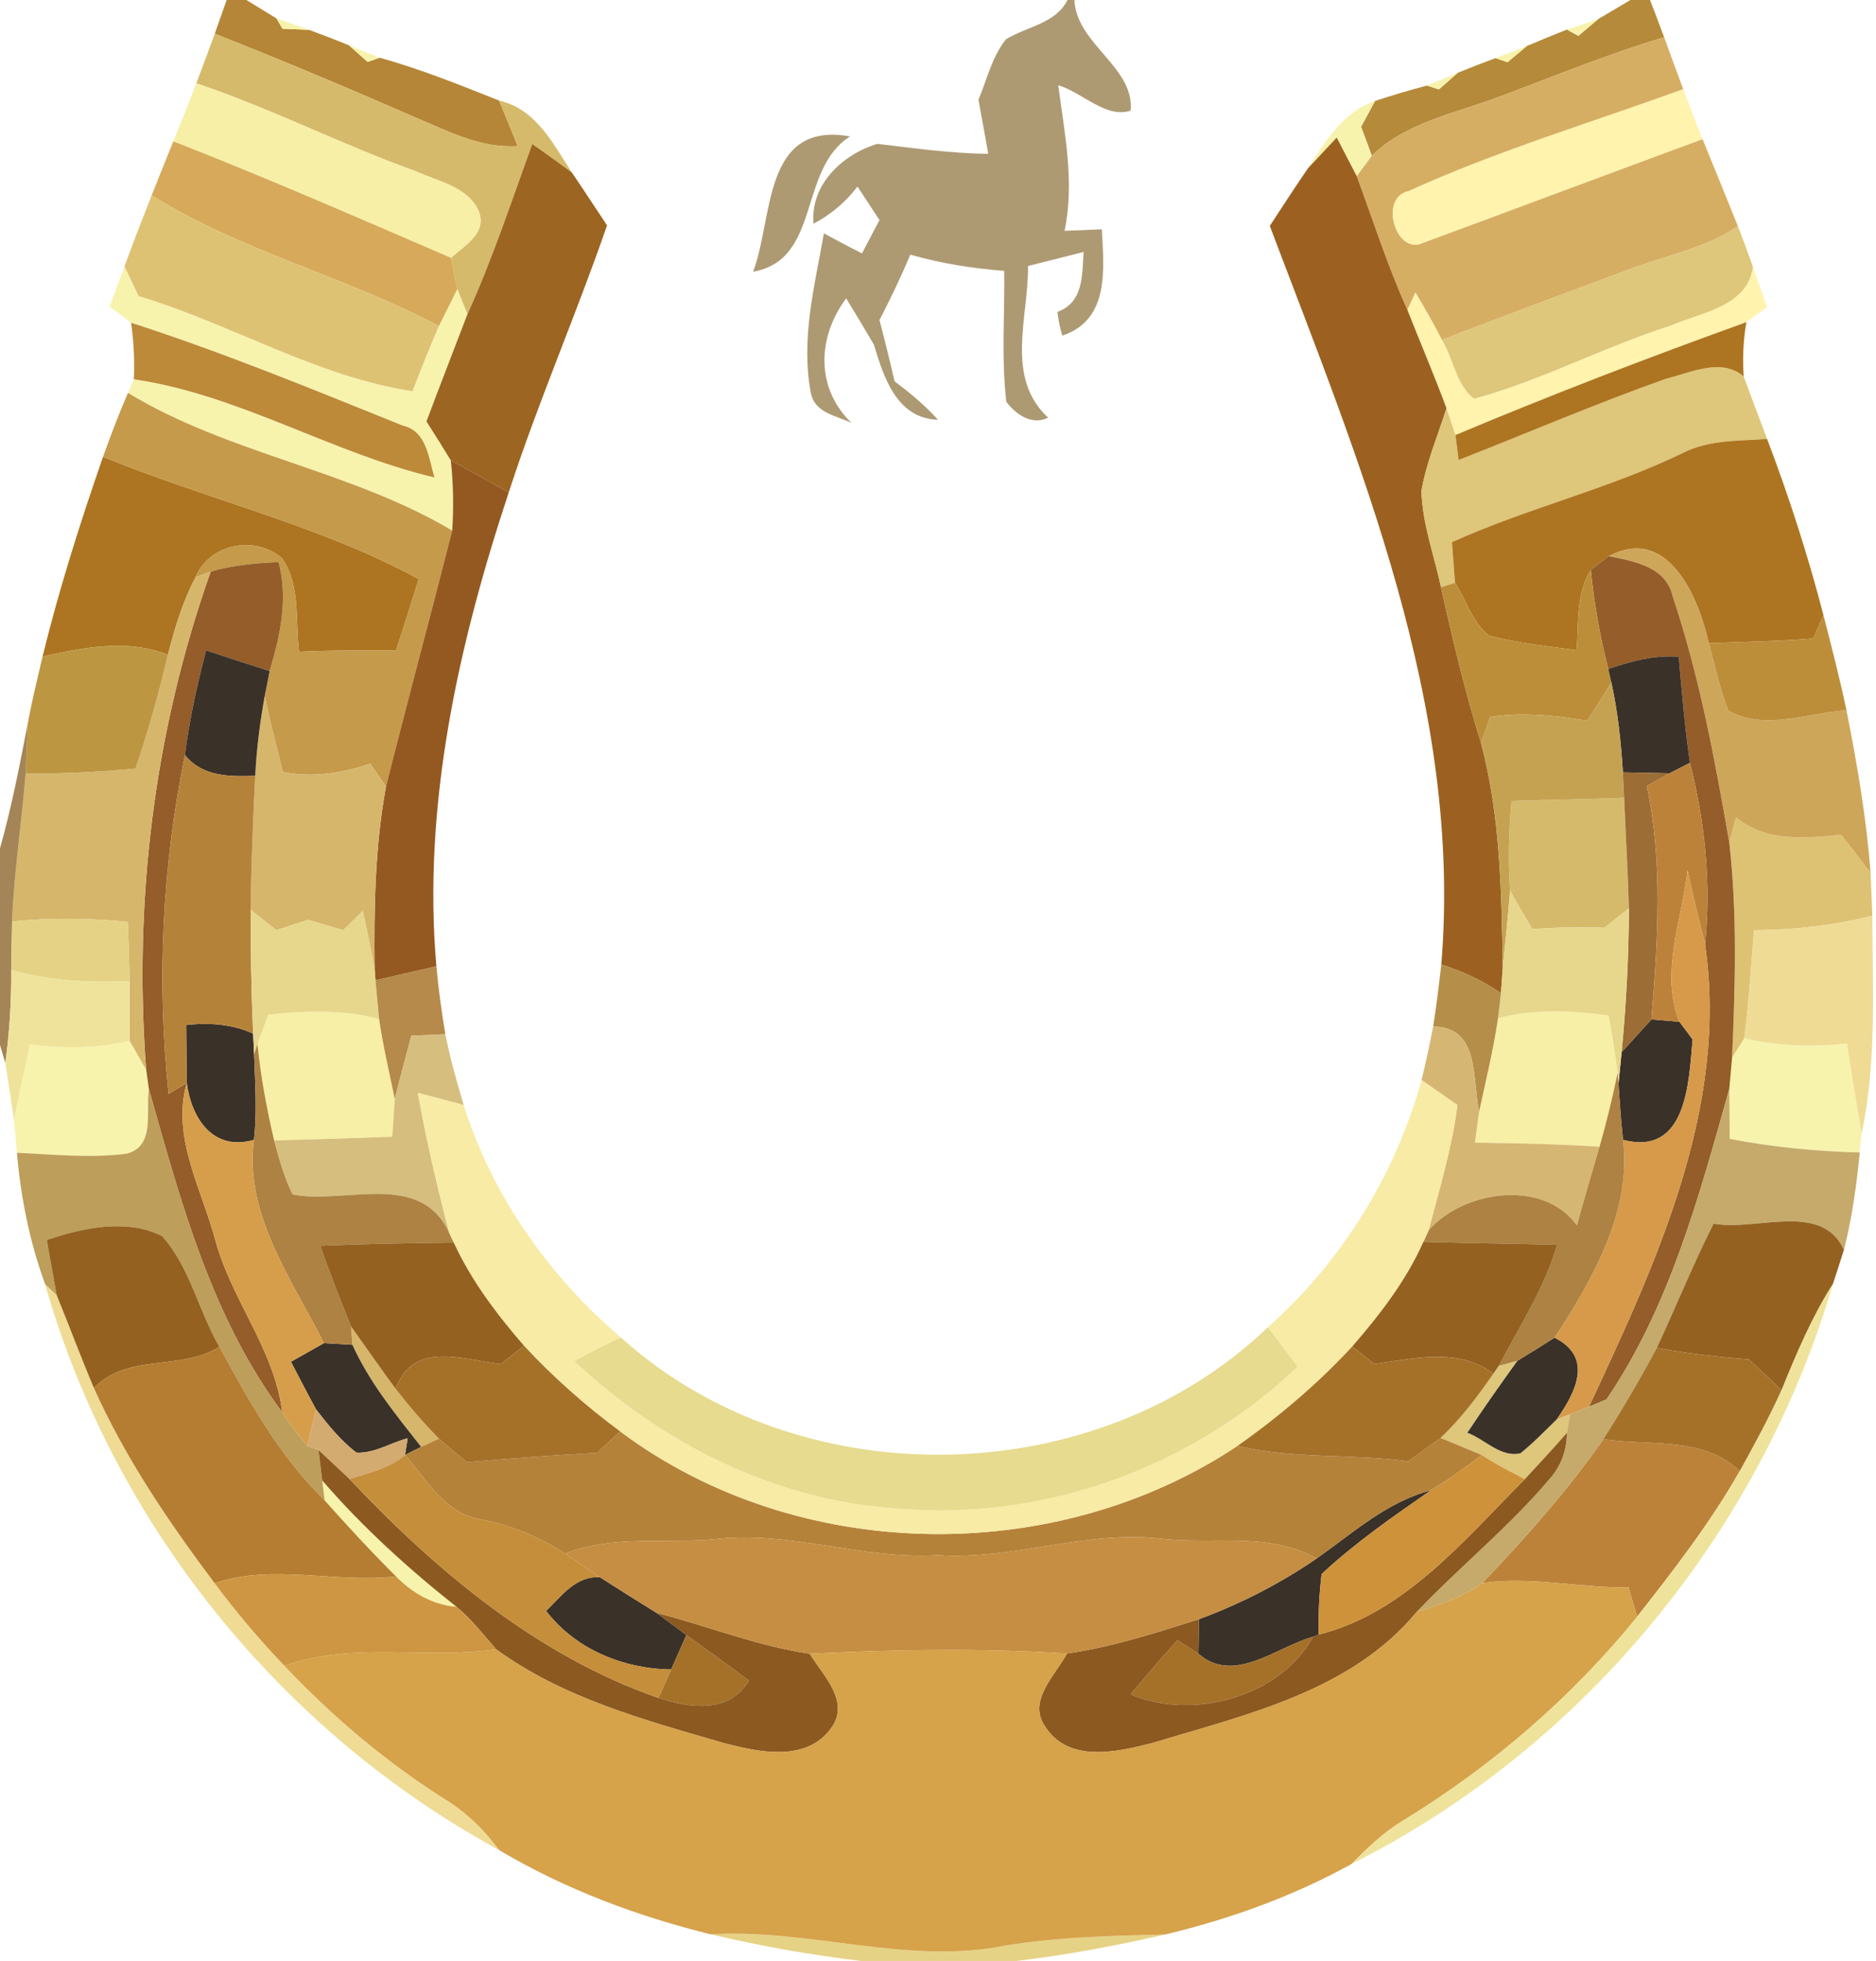 <?xml version="1.0" encoding="UTF-8" ?>
<!DOCTYPE svg PUBLIC "-//W3C//DTD SVG 1.1//EN" "http://www.w3.org/Graphics/SVG/1.1/DTD/svg11.dtd">
<svg width="134pt" height="140pt" viewBox="0 0 134 140" version="1.1" xmlns="http://www.w3.org/2000/svg">
<g id="#b58637ff">
<path fill="#b58637" opacity="1.00" d=" M 16.19 0.00 L 17.60 0.00 C 18.14 0.33 19.21 0.98 19.74 1.31 L 20.18 2.05 C 20.65 2.07 21.60 2.11 22.07 2.13 C 23.03 2.48 23.98 2.85 24.92 3.23 C 25.26 3.53 25.93 4.13 26.26 4.42 L 27.12 4.12 C 30.03 4.93 32.84 6.06 35.65 7.18 C 36.10 8.26 36.54 9.35 36.98 10.43 C 34.35 10.62 31.98 9.35 29.63 8.37 C 24.90 6.30 20.14 4.30 15.34 2.41 C 15.55 1.81 15.98 0.60 16.19 0.00 Z" />
</g>
<g id="#ad9a73ff">
<path fill="#ad9a73" opacity="1.00" d=" M 76.25 0.00 L 76.74 0.00 C 76.89 3.17 81.05 4.78 80.76 7.90 C 78.97 8.48 77.28 6.57 75.59 6.09 C 76.04 9.53 76.77 13.02 76.04 16.48 C 76.70 16.45 78.04 16.40 78.70 16.37 C 78.86 19.26 79.25 22.84 75.88 23.96 C 75.71 23.40 75.60 22.84 75.53 22.27 C 77.40 21.58 77.29 19.66 77.40 17.99 C 76.07 18.33 74.75 18.66 73.43 18.99 C 73.47 22.67 71.76 26.94 74.87 29.82 C 73.70 30.39 72.58 29.60 71.88 28.69 C 71.52 25.58 71.77 22.45 71.73 19.34 C 69.46 19.16 67.21 18.81 65.02 18.18 C 64.36 19.77 63.61 21.32 62.82 22.85 C 63.20 24.30 63.56 25.76 63.90 27.23 C 65.01 28.05 66.07 28.94 67.00 29.97 C 64.06 29.88 63.12 26.94 62.42 24.60 C 61.77 23.49 61.11 22.39 60.44 21.30 C 58.37 24.09 58.25 27.71 60.82 30.19 C 59.76 29.69 58.22 29.48 57.93 28.11 C 57.17 24.26 58.19 20.43 58.85 16.66 C 59.75 17.15 60.65 17.63 61.57 18.09 C 61.88 17.49 62.51 16.30 62.82 15.71 C 62.30 14.91 61.77 14.12 61.25 13.32 C 60.39 14.44 59.35 15.32 58.11 15.97 C 57.86 13.16 60.22 11.00 62.67 10.27 C 65.31 10.58 67.94 10.96 70.59 10.98 C 70.36 9.70 70.13 8.41 69.89 7.12 C 70.50 5.68 70.85 4.06 71.85 2.81 C 73.33 1.89 75.40 1.70 76.25 0.00 Z" />
<path fill="#ad9a73" opacity="1.00" d=" M 53.79 19.40 C 55.26 15.59 54.44 8.62 60.72 9.74 C 56.98 12.10 58.67 18.54 53.79 19.40 Z" />
</g>
<g id="#b58a3aff">
<path fill="#b58a3a" opacity="1.00" d=" M 116.46 0.00 L 117.86 0.00 C 118.20 0.89 118.54 1.77 118.87 2.66 C 114.87 3.85 111.02 5.44 107.11 6.90 C 103.99 8.09 100.47 8.70 97.99 11.12 C 97.80 10.60 97.41 9.56 97.22 9.05 C 97.47 8.59 97.97 7.67 98.22 7.21 C 99.44 6.80 100.67 6.44 101.92 6.11 L 102.78 6.38 C 103.12 6.08 103.80 5.49 104.14 5.19 C 105.03 4.83 105.92 4.48 106.82 4.15 L 107.68 4.44 C 108.03 4.15 108.73 3.57 109.07 3.28 C 110.02 2.88 110.97 2.49 111.92 2.11 L 112.74 2.56 C 113.10 2.26 113.81 1.66 114.16 1.36 C 114.74 1.02 115.88 0.34 116.46 0.00 Z" />
</g>
<g id="#f7f3adff">
<path fill="#f7f3ad" opacity="1.00" d=" M 19.74 1.31 C 20.33 1.51 21.49 1.92 22.07 2.13 C 21.60 2.11 20.65 2.07 20.18 2.05 L 19.74 1.31 Z" />
<path fill="#f7f3ad" opacity="1.00" d=" M 111.92 2.11 C 112.48 1.92 113.60 1.55 114.16 1.36 C 113.81 1.66 113.10 2.26 112.74 2.56 L 111.92 2.11 Z" />
<path fill="#f7f3ad" opacity="1.00" d=" M 24.92 3.23 C 25.47 3.45 26.57 3.90 27.12 4.12 L 26.26 4.42 C 25.93 4.13 25.26 3.53 24.92 3.23 Z" />
<path fill="#f7f3ad" opacity="1.00" d=" M 106.82 4.15 C 107.38 3.93 108.51 3.50 109.07 3.28 C 108.73 3.57 108.03 4.15 107.68 4.44 L 106.82 4.15 Z" />
<path fill="#f7f3ad" opacity="1.00" d=" M 101.92 6.11 C 102.47 5.88 103.58 5.42 104.14 5.19 C 103.80 5.49 103.12 6.08 102.78 6.38 L 101.92 6.11 Z" />
<path fill="#f7f3ad" opacity="1.00" d=" M 93.43 12.01 C 94.67 10.09 95.92 7.99 98.22 7.21 C 97.97 7.67 97.47 8.59 97.22 9.05 C 97.41 9.56 97.80 10.60 97.99 11.12 C 97.72 11.48 97.18 12.21 96.91 12.58 C 96.55 11.89 95.84 10.51 95.48 9.82 C 94.97 10.36 93.94 11.46 93.43 12.01 Z" />
<path fill="#f7f3ad" opacity="1.00" d=" M 7.83 21.90 C 8.18 20.94 8.54 19.98 8.89 19.02 C 9.14 19.55 9.65 20.61 9.90 21.14 C 16.52 23.12 22.59 26.89 29.46 27.93 C 30.07 26.37 30.68 24.81 31.35 23.28 C 31.68 22.62 32.34 21.29 32.67 20.63 C 32.85 21.08 33.21 21.98 33.39 22.43 C 32.41 24.98 31.42 27.53 30.46 30.09 C 31.05 31.01 31.63 31.93 32.20 32.87 C 32.38 34.53 32.41 36.21 32.30 37.88 C 25.04 33.56 16.36 32.43 9.14 28.05 L 9.56 27.08 C 17.07 28.17 23.68 32.35 31.04 34.09 C 30.59 32.66 30.50 30.77 28.73 30.37 C 22.33 27.79 15.93 25.16 9.36 23.04 C 8.98 22.75 8.22 22.18 7.83 21.90 Z" />
<path fill="#f7f3ad" opacity="1.00" d=" M 2.15 74.57 C 4.52 74.89 6.93 74.86 9.26 74.31 C 9.55 74.82 10.14 75.85 10.44 76.37 C 10.49 76.72 10.59 77.42 10.64 77.77 C 10.38 79.33 11.14 81.84 9.03 82.37 C 6.44 82.70 3.81 82.42 1.21 82.30 C 1.16 81.71 1.05 80.55 0.99 79.97 C 1.36 78.16 1.76 76.37 2.15 74.57 Z" />
<path fill="#f7f3ad" opacity="1.00" d=" M 124.59 74.12 C 126.99 74.70 129.47 74.75 131.93 74.51 C 132.25 76.66 132.61 78.80 132.97 80.94 C 132.93 81.28 132.87 81.95 132.84 82.28 C 129.72 82.20 126.61 81.90 123.55 81.31 C 123.55 80.42 123.53 78.64 123.52 77.75 C 123.57 77.19 123.67 76.07 123.72 75.51 C 123.94 75.16 124.37 74.46 124.59 74.12 Z" />
<path fill="#f7f3ad" opacity="1.00" d=" M 23.02 105.70 C 25.90 109.03 29.16 111.99 32.61 114.72 C 30.92 114.58 29.46 113.74 28.29 112.55 C 26.53 110.80 24.84 108.97 23.19 107.12 L 23.02 105.70 Z" />
</g>
<g id="#d6ba6bff">
<path fill="#d6ba6b" opacity="1.00" d=" M 14.02 5.95 C 14.46 4.78 14.91 3.60 15.34 2.41 C 20.14 4.30 24.90 6.30 29.63 8.37 C 31.98 9.35 34.35 10.62 36.98 10.43 C 36.54 9.35 36.10 8.26 35.65 7.18 C 38.29 7.78 39.50 10.25 40.85 12.32 C 39.92 11.63 38.97 10.95 38.02 10.28 C 36.54 14.36 35.18 18.48 33.39 22.43 C 33.21 21.98 32.85 21.08 32.67 20.63 C 32.49 19.89 32.35 19.15 32.22 18.41 C 33.17 17.52 34.84 16.64 34.18 15.04 C 33.36 13.29 31.27 12.96 29.68 12.22 C 24.38 10.32 19.36 7.74 14.02 5.95 Z" />
<path fill="#d6ba6b" opacity="1.00" d=" M 107.96 57.19 C 110.64 57.10 113.33 57.06 116.01 56.96 C 116.12 59.59 116.28 62.22 116.35 64.85 C 115.91 65.19 115.04 65.89 114.60 66.24 C 112.88 66.18 111.17 66.21 109.45 66.33 C 108.91 65.42 108.38 64.51 107.86 63.59 C 107.71 61.46 107.77 59.32 107.96 57.19 Z" />
</g>
<g id="#d6ae63ff">
<path fill="#d6ae63" opacity="1.00" d=" M 107.11 6.90 C 111.02 5.44 114.87 3.85 118.87 2.66 C 119.32 3.90 119.77 5.14 120.23 6.37 C 113.68 8.76 106.96 10.76 100.61 13.65 C 98.46 14.11 99.72 18.28 101.65 17.33 C 108.30 14.88 114.95 12.38 121.61 9.93 C 122.45 12.00 123.31 14.08 124.14 16.16 C 121.77 17.74 118.94 18.26 116.32 19.25 C 111.87 20.90 107.42 22.57 102.99 24.26 C 102.40 23.11 101.76 22.00 101.10 20.89 L 100.53 22.13 C 99.12 19.02 98.09 15.77 96.91 12.58 C 97.18 12.21 97.72 11.48 97.99 11.12 C 100.47 8.70 103.99 8.09 107.11 6.90 Z" />
</g>
<g id="#f7efa5ff">
<path fill="#f7efa5" opacity="1.00" d=" M 14.02 5.95 C 19.36 7.74 24.38 10.32 29.68 12.22 C 31.27 12.96 33.36 13.29 34.18 15.04 C 34.84 16.64 33.17 17.52 32.22 18.41 C 25.63 15.57 19.06 12.70 12.38 10.09 C 12.94 8.72 13.49 7.34 14.02 5.95 Z" />
<path fill="#f7efa5" opacity="1.00" d=" M 19.17 72.44 C 21.81 72.16 24.49 72.05 27.08 72.76 C 27.36 74.68 27.81 76.57 28.20 78.47 C 28.16 79.14 28.07 80.48 28.02 81.15 C 25.21 81.27 22.39 81.34 19.58 81.42 C 19.05 79.15 18.62 76.86 18.39 74.54 C 18.58 74.01 18.97 72.96 19.17 72.44 Z" />
<path fill="#f7efa5" opacity="1.00" d=" M 107.00 72.70 C 109.59 72.00 112.28 72.15 114.91 72.50 C 115.14 73.87 115.39 75.23 115.54 76.61 C 115.18 78.38 114.75 80.13 114.25 81.87 C 111.29 81.68 108.32 81.61 105.35 81.58 C 105.45 80.84 105.55 80.10 105.65 79.37 C 106.13 77.15 106.67 74.95 107.00 72.70 Z" />
</g>
<g id="#fff3adff">
<path fill="#fff3ad" opacity="1.00" d=" M 100.61 13.65 C 106.96 10.76 113.68 8.76 120.23 6.37 C 120.67 7.56 121.13 8.75 121.61 9.93 C 114.95 12.38 108.30 14.88 101.65 17.33 C 99.72 18.28 98.46 14.11 100.61 13.65 Z" />
<path fill="#fff3ad" opacity="1.00" d=" M 125.21 19.06 C 125.54 20.01 125.88 20.97 126.22 21.92 C 125.85 22.19 125.11 22.73 124.74 23.00 C 117.75 25.52 110.81 28.18 103.96 31.06 C 103.80 30.59 103.48 29.63 103.32 29.15 C 102.45 26.79 101.45 24.47 100.53 22.13 L 101.10 20.89 C 101.76 22.00 102.40 23.11 102.99 24.26 C 103.81 25.59 104.03 27.52 105.29 28.47 C 110.12 27.16 114.58 24.75 119.36 23.24 C 121.54 22.27 124.78 21.93 125.21 19.06 Z" />
</g>
<g id="#d6aa5aff">
<path fill="#d6aa5a" opacity="1.00" d=" M 12.38 10.09 C 19.06 12.70 25.63 15.57 32.22 18.41 C 32.35 19.15 32.49 19.89 32.67 20.63 C 32.34 21.29 31.68 22.62 31.35 23.28 C 24.70 19.75 17.23 17.94 10.83 13.95 C 11.34 12.66 11.86 11.38 12.38 10.09 Z" />
</g>
<g id="#9c6521ff">
<path fill="#9c6521" opacity="1.00" d=" M 38.02 10.28 C 38.97 10.95 39.92 11.63 40.85 12.32 C 41.70 13.57 42.52 14.83 43.36 16.09 C 41.15 22.49 38.43 28.71 36.34 35.15 C 34.96 34.39 33.58 33.62 32.20 32.87 C 31.63 31.93 31.05 31.01 30.46 30.09 C 31.42 27.53 32.41 24.98 33.39 22.43 C 35.18 18.48 36.54 14.36 38.02 10.28 Z" />
</g>
<g id="#9c6121ff">
<path fill="#9c6121" opacity="1.00" d=" M 93.43 12.01 C 93.94 11.46 94.97 10.36 95.48 9.82 C 95.84 10.51 96.55 11.89 96.91 12.58 C 98.09 15.77 99.12 19.02 100.53 22.13 C 101.45 24.47 102.45 26.79 103.32 29.15 C 102.70 31.11 101.88 33.02 101.53 35.06 C 101.60 37.40 102.44 39.64 102.93 41.92 C 103.76 45.66 104.65 49.39 105.79 53.06 C 107.18 58.29 107.25 63.74 107.34 69.12 C 107.31 69.57 107.24 70.46 107.21 70.91 C 105.90 70.00 104.46 69.34 102.95 68.86 C 104.48 50.42 97.08 32.99 90.70 16.13 C 91.60 14.75 92.50 13.37 93.43 12.01 Z" />
</g>
<g id="#dec273ff">
<path fill="#dec273" opacity="1.00" d=" M 8.89 19.02 C 9.51 17.33 10.16 15.64 10.83 13.95 C 17.23 17.94 24.70 19.75 31.35 23.28 C 30.68 24.81 30.07 26.37 29.46 27.93 C 22.59 26.89 16.52 23.12 9.90 21.14 C 9.65 20.61 9.14 19.55 8.89 19.02 Z" />
<path fill="#dec273" opacity="1.00" d=" M 124.00 58.35 C 126.14 60.14 128.92 59.84 131.52 59.60 C 132.21 60.50 132.91 61.40 133.61 62.31 C 133.64 63.08 133.71 64.61 133.74 65.38 C 130.98 66.08 128.14 66.39 125.29 66.41 C 125.07 68.98 124.93 71.56 124.59 74.12 C 124.37 74.46 123.94 75.16 123.72 75.51 C 123.94 70.39 124.10 65.26 123.52 60.16 C 123.64 59.70 123.88 58.80 124.00 58.35 Z" />
</g>
<g id="#dec67bff">
<path fill="#dec67b" opacity="1.00" d=" M 116.32 19.25 C 118.94 18.26 121.77 17.74 124.14 16.16 C 124.51 17.12 124.87 18.09 125.21 19.06 C 124.78 21.93 121.54 22.27 119.36 23.24 C 114.58 24.75 110.12 27.16 105.29 28.47 C 104.03 27.52 103.81 25.59 102.99 24.26 C 107.42 22.57 111.87 20.90 116.32 19.25 Z" />
<path fill="#dec67b" opacity="1.00" d=" M 119.03 27.03 C 120.76 26.61 122.97 25.51 124.55 26.88 C 125.10 28.37 125.66 29.86 126.22 31.34 C 124.18 31.49 122.03 31.39 120.16 32.36 C 114.85 34.93 109.07 36.28 103.71 38.71 C 103.76 39.44 103.88 40.88 103.93 41.61 L 102.93 41.92 C 102.44 39.64 101.60 37.40 101.53 35.06 C 101.88 33.02 102.70 31.11 103.32 29.15 C 103.48 29.63 103.80 30.59 103.96 31.06 C 104.02 31.51 104.13 32.39 104.19 32.84 C 109.14 30.90 114.03 28.80 119.03 27.03 Z" />
<path fill="#dec67b" opacity="1.00" d=" M 107.06 97.51 L 108.39 97.15 C 107.17 98.84 105.97 100.55 104.81 102.29 C 106.05 102.73 107.19 104.09 108.61 103.75 C 109.53 103.01 110.35 102.15 111.20 101.33 L 112.15 100.96 C 112.09 101.29 111.98 101.96 111.92 102.30 C 110.94 103.42 109.93 104.51 108.92 105.60 C 107.88 105.06 106.82 104.53 105.84 103.88 C 105.11 103.57 103.64 102.97 102.90 102.66 C 104.34 101.29 105.55 99.70 106.67 98.07 C 106.76 97.93 106.96 97.65 107.06 97.51 Z" />
</g>
<g id="#bd8a3aff">
<path fill="#bd8a3a" opacity="1.00" d=" M 9.36 23.04 C 15.93 25.16 22.33 27.79 28.73 30.37 C 30.50 30.77 30.59 32.66 31.04 34.09 C 23.68 32.35 17.07 28.17 9.56 27.08 C 9.62 25.72 9.56 24.38 9.36 23.04 Z" />
</g>
<g id="#ad7521ff">
<path fill="#ad7521" opacity="1.00" d=" M 103.96 31.06 C 110.81 28.18 117.75 25.52 124.74 23.00 C 124.52 24.28 124.46 25.58 124.55 26.88 C 122.97 25.51 120.76 26.61 119.03 27.03 C 114.03 28.80 109.14 30.90 104.19 32.84 C 104.13 32.39 104.02 31.51 103.96 31.06 Z" />
<path fill="#ad7521" opacity="1.00" d=" M 103.71 38.71 C 109.07 36.28 114.85 34.93 120.16 32.36 C 122.03 31.39 124.18 31.49 126.22 31.34 C 127.79 35.46 129.14 39.66 130.25 43.93 C 130.06 44.34 129.70 45.17 129.52 45.58 C 127.03 45.79 124.54 45.82 122.06 45.92 C 121.32 42.64 119.15 37.46 114.91 39.71 C 114.59 39.95 113.95 40.44 113.63 40.68 C 112.56 42.40 112.76 44.49 112.62 46.42 C 110.53 46.13 108.42 45.91 106.37 45.39 C 105.17 44.46 104.74 42.85 103.93 41.61 C 103.88 40.88 103.76 39.44 103.71 38.71 Z" />
<path fill="#ad7521" opacity="1.00" d=" M 3.04 46.87 C 4.22 42.05 5.73 37.31 7.36 32.61 C 14.82 35.67 22.81 37.49 29.91 41.34 C 29.38 43.04 28.84 44.74 28.29 46.44 C 25.98 46.43 23.67 46.42 21.36 46.53 C 21.08 44.32 21.48 41.82 20.17 39.89 C 18.31 38.19 14.95 38.78 13.97 41.21 C 13.05 42.95 12.48 44.85 11.99 46.75 C 9.08 45.59 5.99 46.23 3.04 46.87 Z" />
</g>
<g id="#c59a4aff">
<path fill="#c59a4a" opacity="1.00" d=" M 7.36 32.61 C 7.91 31.08 8.49 29.55 9.14 28.05 C 16.36 32.43 25.04 33.56 32.30 37.88 C 30.75 43.98 29.10 50.06 27.57 56.16 C 27.29 55.75 26.73 54.93 26.44 54.52 C 24.42 55.20 22.32 55.55 20.20 55.11 C 19.75 53.30 19.28 51.50 18.91 49.68 C 19.00 49.23 19.18 48.35 19.26 47.91 C 20.02 45.38 20.59 42.75 19.90 40.13 C 18.27 40.21 16.63 40.34 15.05 40.81 L 13.97 41.21 C 14.95 38.78 18.31 38.19 20.17 39.89 C 21.48 41.82 21.08 44.32 21.36 46.53 C 23.67 46.42 25.98 46.43 28.29 46.44 C 28.84 44.74 29.38 43.04 29.91 41.34 C 22.81 37.49 14.82 35.67 7.36 32.61 Z" />
</g>
<g id="#945921ff">
<path fill="#945921" opacity="1.00" d=" M 32.20 32.87 C 33.58 33.62 34.96 34.39 36.34 35.15 C 32.74 46.02 30.17 57.48 31.17 68.99 C 29.72 69.32 28.27 69.65 26.82 69.99 L 26.76 69.20 C 26.71 64.84 26.78 60.46 27.57 56.16 C 29.10 50.06 30.75 43.98 32.30 37.88 C 32.41 36.21 32.38 34.53 32.20 32.87 Z" />
</g>
<g id="#cea65aff">
<path fill="#cea65a" opacity="1.00" d=" M 114.91 39.71 C 119.15 37.46 121.32 42.64 122.06 45.92 C 122.49 47.53 122.85 49.17 123.45 50.73 C 126.00 52.20 129.15 50.89 131.89 50.71 C 132.65 54.54 133.32 58.41 133.61 62.31 C 132.91 61.40 132.21 60.50 131.52 59.60 C 128.92 59.84 126.14 60.14 124.00 58.35 C 123.88 58.80 123.64 59.70 123.52 60.16 C 122.49 54.24 121.39 48.29 119.48 42.59 C 119.01 40.45 116.71 40.07 114.91 39.71 Z" />
</g>
<g id="#945d29ff">
<path fill="#945d29" opacity="1.00" d=" M 15.05 40.81 C 16.63 40.34 18.27 40.21 19.90 40.13 C 20.59 42.75 20.02 45.38 19.26 47.91 C 17.74 47.43 16.23 46.94 14.72 46.43 C 14.09 48.89 13.52 51.38 13.21 53.91 C 11.58 61.86 11.19 70.02 12.04 78.10 L 13.34 77.32 C 12.23 81.20 14.43 84.93 15.40 88.61 C 16.57 92.86 19.62 96.38 20.16 100.83 C 15.11 94.05 12.90 85.77 10.64 77.77 C 10.59 77.42 10.49 76.72 10.44 76.37 C 9.53 64.33 11.01 52.20 15.05 40.81 Z" />
<path fill="#945d29" opacity="1.00" d=" M 114.91 39.71 C 116.71 40.07 119.01 40.45 119.48 42.59 C 121.39 48.29 122.49 54.24 123.52 60.16 C 124.10 65.26 123.94 70.39 123.72 75.51 C 123.67 76.07 123.57 77.19 123.52 77.75 C 121.37 85.39 119.27 93.27 114.75 99.91 L 113.50 100.43 C 118.30 90.15 123.49 79.08 121.79 67.41 C 122.24 63.06 121.78 58.70 120.71 54.46 C 120.34 51.95 120.14 49.42 119.91 46.89 C 118.17 46.75 116.50 47.21 114.88 47.76 C 114.28 45.44 113.86 43.07 113.63 40.68 C 113.95 40.44 114.59 39.95 114.91 39.71 Z" />
</g>
<g id="#d6b66bff">
<path fill="#d6b66b" opacity="1.00" d=" M 13.97 41.21 L 15.05 40.81 C 11.01 52.20 9.53 64.33 10.44 76.37 C 10.14 75.85 9.55 74.82 9.26 74.31 C 9.27 72.89 9.27 71.47 9.26 70.05 C 9.23 68.64 9.18 67.23 9.13 65.82 C 6.38 65.54 3.61 65.52 0.86 65.79 C 1.00 62.26 1.55 58.75 1.83 55.23 C 4.46 55.24 7.07 55.11 9.68 54.87 C 10.59 52.20 11.35 49.49 11.99 46.75 C 12.48 44.85 13.05 42.95 13.97 41.21 Z" />
<path fill="#d6b66b" opacity="1.00" d=" M 18.91 49.68 C 19.28 51.50 19.75 53.30 20.20 55.11 C 22.32 55.55 24.42 55.20 26.44 54.52 C 26.73 54.93 27.29 55.75 27.57 56.16 C 26.78 60.46 26.71 64.84 26.76 69.20 C 26.52 67.80 26.21 66.42 25.91 65.04 C 25.56 65.39 24.87 66.07 24.52 66.41 C 23.68 66.16 22.85 65.92 22.01 65.67 C 21.44 65.86 20.30 66.23 19.73 66.41 C 19.12 65.92 18.51 65.43 17.90 64.94 C 17.94 61.75 18.07 58.57 18.23 55.39 C 18.32 53.47 18.57 51.56 18.91 49.68 Z" />
<path fill="#d6b66b" opacity="1.00" d=" M 25.07 94.69 C 26.13 96.18 27.18 97.69 28.27 99.17 C 29.23 100.40 30.25 101.59 31.35 102.71 L 30.08 103.30 C 28.27 101.00 26.39 98.70 25.17 96.01 L 25.07 94.69 Z" />
</g>
<g id="#bd8e3aff">
<path fill="#bd8e3a" opacity="1.00" d=" M 112.62 46.42 C 112.76 44.49 112.56 42.40 113.63 40.68 C 113.86 43.07 114.28 45.44 114.88 47.76 L 115.10 48.74 C 114.53 49.65 113.96 50.55 113.37 51.46 C 111.08 51.08 108.75 50.82 106.44 51.19 C 106.28 51.66 105.95 52.59 105.79 53.06 C 104.65 49.39 103.76 45.66 102.93 41.92 L 103.93 41.61 C 104.74 42.85 105.17 44.46 106.37 45.39 C 108.42 45.91 110.53 46.13 112.62 46.42 Z" />
<path fill="#bd8e3a" opacity="1.00" d=" M 130.25 43.93 C 130.83 46.18 131.41 48.43 131.89 50.71 C 129.15 50.89 126.00 52.20 123.45 50.73 C 122.85 49.17 122.49 47.53 122.06 45.92 C 124.54 45.82 127.03 45.79 129.52 45.58 C 129.70 45.17 130.06 44.34 130.25 43.93 Z" />
</g>
<g id="#bd9642ff">
<path fill="#bd9642" opacity="1.00" d=" M 3.04 46.87 C 5.99 46.23 9.08 45.59 11.99 46.75 C 11.35 49.49 10.59 52.20 9.68 54.87 C 7.07 55.11 4.46 55.24 1.83 55.23 C 1.87 54.36 1.93 52.64 1.96 51.77 C 2.26 50.13 2.66 48.50 3.04 46.87 Z" />
</g>
<g id="#3a3129ff">
<path fill="#3a3129" opacity="1.00" d=" M 13.21 53.91 C 13.52 51.38 14.09 48.89 14.72 46.43 C 16.23 46.94 17.74 47.43 19.26 47.91 C 19.18 48.35 19.00 49.23 18.91 49.68 C 18.57 51.56 18.32 53.47 18.23 55.39 C 16.39 55.45 14.49 55.47 13.21 53.91 Z" />
<path fill="#3a3129" opacity="1.00" d=" M 114.88 47.76 C 116.50 47.21 118.17 46.75 119.91 46.89 C 120.14 49.42 120.34 51.95 120.71 54.46 L 119.25 55.21 C 118.42 55.19 116.75 55.16 115.92 55.14 C 115.79 52.99 115.56 50.84 115.10 48.74 L 114.88 47.76 Z" />
<path fill="#3a3129" opacity="1.00" d=" M 13.30 73.18 C 14.93 72.99 16.56 73.11 18.08 73.79 L 18.15 75.29 C 18.22 77.32 18.37 79.35 18.14 81.38 C 15.22 82.22 13.68 79.86 13.34 77.32 C 13.33 75.94 13.31 74.56 13.30 73.18 Z" />
<path fill="#3a3129" opacity="1.00" d=" M 115.83 75.12 C 116.54 74.34 117.25 73.56 117.96 72.78 C 118.46 72.82 119.46 72.90 119.96 72.95 C 120.19 73.26 120.67 73.89 120.90 74.21 C 120.63 77.29 120.48 82.56 115.93 81.38 C 115.79 80.04 115.69 78.70 115.61 77.36 C 115.67 76.80 115.78 75.68 115.83 75.12 Z" />
<path fill="#3a3129" opacity="1.00" d=" M 20.78 97.22 C 21.37 96.89 22.55 96.22 23.14 95.89 C 23.65 95.92 24.66 95.98 25.17 96.01 C 26.39 98.70 28.27 101.00 30.08 103.30 C 29.79 103.44 29.22 103.73 28.93 103.87 L 29.12 102.68 C 27.91 103.00 26.76 103.77 25.47 103.71 C 24.33 102.86 23.45 101.74 22.58 100.63 C 21.96 99.51 21.38 98.35 20.78 97.22 Z" />
<path fill="#3a3129" opacity="1.00" d=" M 108.39 97.15 C 109.28 96.61 110.17 96.06 111.04 95.50 C 113.84 96.91 112.55 99.39 111.20 101.33 C 110.35 102.15 109.53 103.01 108.61 103.75 C 107.19 104.09 106.05 102.73 104.81 102.29 C 105.97 100.55 107.17 98.84 108.39 97.15 Z" />
<path fill="#3a3129" opacity="1.00" d=" M 94.04 111.27 C 96.63 109.45 99.05 107.23 102.20 106.40 C 99.51 108.27 96.80 110.14 94.40 112.38 C 94.23 113.81 94.16 115.25 94.19 116.70 C 94.09 116.74 93.88 116.82 93.78 116.86 C 91.19 117.57 88.14 120.30 85.60 118.06 C 85.61 117.45 85.63 116.22 85.64 115.60 C 88.60 114.51 91.43 113.06 94.04 111.27 Z" />
<path fill="#3a3129" opacity="1.00" d=" M 39.01 115.01 C 40.12 113.94 41.12 112.49 42.86 112.61 C 44.19 113.46 45.53 114.31 46.88 115.14 C 47.60 115.67 48.32 116.20 49.03 116.73 C 48.76 117.35 48.21 118.58 47.94 119.19 C 44.54 119.15 41.11 117.76 39.01 115.01 Z" />
</g>
<g id="#c5a252ff">
<path fill="#c5a252" opacity="1.00" d=" M 113.37 51.46 C 113.96 50.55 114.53 49.65 115.10 48.74 C 115.56 50.84 115.79 52.99 115.92 55.14 C 115.94 55.60 115.99 56.51 116.01 56.96 C 113.33 57.06 110.64 57.10 107.96 57.19 C 107.77 59.32 107.71 61.46 107.86 63.59 C 107.73 65.44 107.51 67.28 107.34 69.12 C 107.25 63.74 107.18 58.29 105.79 53.06 C 105.95 52.59 106.28 51.66 106.44 51.19 C 108.75 50.82 111.08 51.08 113.37 51.46 Z" />
</g>
<g id="#8f6931cf">
<path fill="#8f6931" opacity="0.81" d=" M 0.00 60.56 C 0.82 57.67 1.39 54.72 1.96 51.77 C 1.93 52.64 1.87 54.36 1.83 55.23 C 1.55 58.75 1.00 62.26 0.86 65.79 C 0.84 66.66 0.81 68.39 0.80 69.26 C 0.82 71.48 0.68 73.70 0.38 75.90 L 0.00 74.61 L 0.00 60.56 Z" />
</g>
<g id="#b5823aff">
<path fill="#b5823a" opacity="1.00" d=" M 12.04 78.10 C 11.19 70.02 11.58 61.86 13.21 53.91 C 14.49 55.47 16.39 55.45 18.23 55.39 C 18.07 58.57 17.94 61.75 17.90 64.94 C 17.90 67.89 17.95 70.84 18.08 73.79 C 16.56 73.11 14.93 72.99 13.30 73.18 C 13.31 74.56 13.33 75.94 13.34 77.32 L 12.04 78.10 Z" />
<path fill="#b5823a" opacity="1.00" d=" M 44.29 102.19 C 56.92 111.63 75.31 111.93 88.39 103.23 C 92.39 104.19 96.53 103.77 100.58 104.33 C 101.35 103.78 102.13 103.22 102.90 102.66 C 103.64 102.97 105.11 103.57 105.84 103.88 C 104.66 104.77 103.47 105.64 102.20 106.40 C 99.05 107.23 96.63 109.45 94.04 111.27 C 90.66 109.35 86.68 110.28 82.99 109.86 C 77.59 109.22 72.37 111.40 66.97 111.03 C 61.57 111.37 56.35 109.23 50.96 109.90 C 47.43 110.21 43.76 109.58 40.37 110.92 C 38.50 109.69 36.40 108.85 34.19 108.45 C 31.74 107.97 30.43 105.62 28.93 103.87 C 29.22 103.73 29.79 103.44 30.08 103.30 L 31.35 102.71 C 32.01 103.27 32.67 103.84 33.35 104.39 C 36.44 104.12 39.54 103.90 42.65 103.72 C 43.06 103.33 43.88 102.57 44.29 102.19 Z" />
</g>
<g id="#9c6d35ff">
<path fill="#9c6d35" opacity="1.00" d=" M 115.92 55.14 C 116.75 55.16 118.42 55.19 119.25 55.21 C 118.85 55.43 118.04 55.89 117.63 56.12 C 118.79 61.60 118.41 67.24 117.96 72.78 C 117.25 73.56 116.54 74.34 115.83 75.12 C 116.16 71.71 116.34 68.28 116.35 64.85 C 116.28 62.22 116.12 59.59 116.01 56.96 C 115.99 56.51 115.94 55.60 115.92 55.14 Z" />
</g>
<g id="#bd823aff">
<path fill="#bd823a" opacity="1.00" d=" M 119.25 55.21 L 120.71 54.46 C 121.78 58.70 122.24 63.06 121.79 67.41 C 121.34 65.66 120.91 63.90 120.54 62.13 C 120.15 65.70 118.55 69.41 119.96 72.95 C 119.46 72.90 118.46 72.82 117.96 72.78 C 118.41 67.24 118.79 61.60 117.63 56.12 C 118.04 55.89 118.85 55.43 119.25 55.21 Z" />
<path fill="#bd823a" opacity="1.00" d=" M 105.88 113.02 C 108.97 109.78 111.96 106.43 114.52 102.75 C 117.81 103.25 121.64 102.52 124.27 105.02 C 122.17 108.72 119.56 112.08 116.94 115.42 C 116.73 114.72 116.53 114.03 116.32 113.33 C 112.83 113.39 109.36 112.52 105.88 113.02 Z" />
</g>
<g id="#d69a4aff">
<path fill="#d69a4a" opacity="1.00" d=" M 119.96 72.95 C 118.55 69.41 120.15 65.70 120.54 62.13 C 120.91 63.90 121.34 65.66 121.79 67.41 C 123.49 79.08 118.30 90.15 113.50 100.43 C 113.16 100.57 112.49 100.83 112.15 100.96 L 111.20 101.33 C 112.55 99.39 113.84 96.91 111.04 95.50 C 113.74 91.37 116.56 86.46 115.93 81.38 C 120.48 82.56 120.63 77.29 120.90 74.21 C 120.67 73.89 120.19 73.26 119.96 72.95 Z" />
</g>
<g id="#e6d78cff">
<path fill="#e6d78c" opacity="1.00" d=" M 107.86 63.59 C 108.38 64.51 108.91 65.42 109.45 66.33 C 111.17 66.21 112.88 66.18 114.60 66.24 C 115.04 65.89 115.91 65.19 116.35 64.85 C 116.34 68.28 116.16 71.71 115.83 75.12 C 115.78 75.68 115.67 76.80 115.61 77.36 L 115.54 76.61 C 115.39 75.23 115.14 73.87 114.91 72.50 C 112.28 72.15 109.59 72.00 107.00 72.70 C 107.06 72.26 107.16 71.36 107.21 70.91 C 107.24 70.46 107.31 69.57 107.34 69.12 C 107.51 67.28 107.73 65.44 107.86 63.59 Z" />
<path fill="#e6d78c" opacity="1.00" d=" M 17.90 64.94 C 18.51 65.43 19.12 65.92 19.73 66.41 C 20.30 66.23 21.44 65.86 22.01 65.67 C 22.85 65.92 23.68 66.16 24.52 66.41 C 24.87 66.07 25.56 65.39 25.91 65.04 C 26.21 66.42 26.52 67.80 26.76 69.20 L 26.82 69.99 C 26.89 70.68 27.02 72.07 27.08 72.76 C 24.49 72.05 21.81 72.16 19.17 72.44 C 18.97 72.96 18.58 74.01 18.39 74.54 L 18.15 75.29 L 18.08 73.79 C 17.95 70.84 17.90 67.89 17.90 64.94 Z" />
</g>
<g id="#efdb94ff">
<path fill="#efdb94" opacity="1.00" d=" M 125.29 66.41 C 128.14 66.39 130.98 66.08 133.74 65.38 C 133.75 70.57 134.06 75.83 132.97 80.94 C 132.61 78.80 132.25 76.66 131.93 74.51 C 129.47 74.75 126.99 74.70 124.59 74.12 C 124.93 71.56 125.07 68.98 125.29 66.41 Z" />
<path fill="#efdb94" opacity="1.00" d=" M 3.22 91.68 L 4.05 92.47 C 4.95 94.67 5.78 96.91 6.71 99.10 C 8.95 104.10 12.05 108.66 15.33 113.03 C 16.87 115.10 18.53 117.07 20.32 118.93 C 23.69 122.50 27.46 125.70 31.60 128.34 C 33.21 129.29 34.55 130.59 35.66 132.09 C 20.06 123.61 8.08 108.77 3.22 91.68 Z" />
</g>
<g id="#e6d284ff">
<path fill="#e6d284" opacity="1.00" d=" M 0.86 65.79 C 3.61 65.52 6.38 65.54 9.13 65.82 C 9.18 67.23 9.23 68.64 9.26 70.05 C 6.41 70.18 3.55 70.03 0.80 69.26 C 0.81 68.39 0.84 66.66 0.86 65.79 Z" />
<path fill="#e6d284" opacity="1.00" d=" M 50.77 138.10 C 57.82 137.67 64.77 140.31 71.77 138.91 C 75.55 138.29 79.40 138.20 83.23 138.11 C 79.72 138.91 76.18 139.58 72.60 140.00 L 61.51 140.00 C 57.90 139.57 54.31 138.93 50.77 138.10 Z" />
</g>
<g id="#efe39cff">
<path fill="#efe39c" opacity="1.00" d=" M 0.80 69.26 C 3.55 70.03 6.41 70.18 9.26 70.05 C 9.27 71.47 9.27 72.89 9.26 74.31 C 6.93 74.86 4.52 74.89 2.15 74.57 C 1.76 76.37 1.36 78.16 0.99 79.97 L 0.85 78.96 C 0.69 77.94 0.54 76.92 0.38 75.90 C 0.68 73.70 0.82 71.48 0.80 69.26 Z" />
<path fill="#efe39c" opacity="1.00" d=" M 127.25 99.24 C 128.31 96.63 129.41 94.02 130.93 91.64 C 125.74 109.38 113.08 124.79 96.53 133.08 C 97.63 131.96 98.77 130.85 100.12 130.03 C 106.49 126.15 112.24 121.21 116.94 115.42 C 119.56 112.08 122.17 108.72 124.27 105.02 C 125.32 103.12 126.36 101.21 127.25 99.24 Z" />
</g>
<g id="#b58a4aff">
<path fill="#b58a4a" opacity="1.00" d=" M 26.82 69.99 C 28.27 69.65 29.72 69.32 31.17 68.99 C 31.32 70.61 31.54 72.23 31.81 73.84 C 31.21 73.87 29.99 73.91 29.38 73.94 C 28.99 75.45 28.57 76.96 28.20 78.47 C 27.81 76.57 27.36 74.68 27.08 72.76 C 27.02 72.07 26.89 70.68 26.82 69.99 Z" />
</g>
<g id="#b58e4aff">
<path fill="#b58e4a" opacity="1.00" d=" M 102.95 68.86 C 104.46 69.34 105.90 70.00 107.21 70.91 C 107.16 71.36 107.06 72.26 107.00 72.70 C 106.67 74.95 106.13 77.15 105.65 79.37 C 105.14 77.01 105.73 73.32 102.37 73.29 C 102.60 71.82 102.78 70.34 102.95 68.86 Z" />
</g>
<g id="#d6be7eff">
<path fill="#d6be7e" opacity="1.00" d=" M 29.38 73.94 C 29.99 73.91 31.21 73.87 31.81 73.84 C 32.15 75.55 32.62 77.22 33.12 78.89 C 32.03 78.60 30.94 78.31 29.85 78.03 C 30.44 81.39 31.23 84.71 32.09 88.02 C 30.00 83.53 24.70 86.01 20.90 85.28 C 20.29 84.06 19.93 82.73 19.58 81.42 C 22.39 81.34 25.21 81.27 28.02 81.15 C 28.07 80.48 28.16 79.14 28.20 78.47 C 28.57 76.96 28.99 75.45 29.38 73.94 Z" />
</g>
<g id="#d6b673ff">
<path fill="#d6b673" opacity="1.00" d=" M 102.37 73.29 C 105.73 73.32 105.14 77.01 105.65 79.37 C 105.55 80.10 105.45 80.84 105.35 81.58 C 108.32 81.61 111.29 81.68 114.25 81.87 C 113.71 83.74 113.15 85.61 112.64 87.49 C 110.27 84.17 104.58 84.96 102.05 87.83 C 102.81 84.87 103.72 81.94 104.10 78.90 C 103.46 78.45 102.18 77.56 101.54 77.11 C 101.85 75.84 102.12 74.57 102.37 73.29 Z" />
</g>
<g id="#ad8242ff">
<path fill="#ad8242" opacity="1.00" d=" M 18.15 75.29 L 18.39 74.54 C 18.62 76.86 19.05 79.15 19.58 81.42 C 19.93 82.73 20.29 84.06 20.90 85.28 C 24.70 86.01 30.00 83.53 32.09 88.02 L 32.41 88.71 C 29.23 88.75 26.05 88.80 22.87 88.94 C 23.55 90.87 24.30 92.78 25.07 94.69 L 25.17 96.01 C 24.66 95.98 23.65 95.92 23.14 95.89 C 20.86 91.38 17.42 86.65 18.14 81.38 C 18.37 79.35 18.22 77.32 18.15 75.29 Z" />
<path fill="#ad8242" opacity="1.00" d=" M 115.54 76.61 L 115.61 77.36 C 115.69 78.70 115.79 80.04 115.93 81.38 C 116.56 86.46 113.74 91.37 111.04 95.50 C 110.17 96.06 109.28 96.61 108.39 97.15 L 107.06 97.51 C 108.54 94.68 110.33 91.97 111.22 88.87 C 108.04 88.79 104.86 88.75 101.67 88.66 L 102.05 87.83 C 104.58 84.96 110.27 84.17 112.64 87.49 C 113.15 85.61 113.71 83.74 114.25 81.87 C 114.75 80.13 115.18 78.38 115.54 76.61 Z" />
</g>
<g id="#bd9e5aff">
<path fill="#bd9e5a" opacity="1.00" d=" M 10.64 77.77 C 12.90 85.77 15.11 94.05 20.16 100.83 C 20.70 101.67 21.31 102.46 21.95 103.23 C 22.15 103.30 22.55 103.45 22.75 103.52 C 22.82 104.07 22.95 105.16 23.02 105.70 L 23.19 107.12 C 19.98 103.99 17.79 100.05 15.67 96.15 C 14.18 93.59 13.57 90.46 11.57 88.24 C 9.02 86.98 5.93 87.65 3.34 88.53 C 3.51 89.51 3.87 91.48 4.05 92.47 L 3.22 91.68 C 2.12 88.66 1.48 85.49 1.21 82.30 C 3.81 82.42 6.44 82.70 9.03 82.37 C 11.14 81.84 10.38 79.33 10.64 77.77 Z" />
</g>
<g id="#d69e4aff">
<path fill="#d69e4a" opacity="1.00" d=" M 13.34 77.32 C 13.68 79.86 15.22 82.22 18.14 81.38 C 17.42 86.65 20.86 91.38 23.14 95.89 C 22.55 96.22 21.37 96.89 20.78 97.22 C 21.38 98.35 21.96 99.51 22.58 100.63 C 22.42 101.28 22.11 102.58 21.95 103.23 C 21.31 102.46 20.70 101.67 20.16 100.83 C 19.62 96.38 16.57 92.86 15.40 88.61 C 14.43 84.93 12.23 81.20 13.34 77.32 Z" />
</g>
<g id="#f7eba5ff">
<path fill="#f7eba5" opacity="1.00" d=" M 29.85 78.03 C 30.94 78.31 32.03 78.60 33.12 78.89 C 35.15 85.37 39.20 91.10 44.35 95.49 C 43.22 96.00 42.11 96.57 41.03 97.18 C 47.28 103.05 55.35 107.12 63.99 107.69 C 74.43 108.65 85.11 104.80 92.69 97.57 C 91.99 96.63 91.27 95.69 90.56 94.76 C 95.83 90.09 99.66 83.89 101.54 77.11 C 102.18 77.56 103.46 78.45 104.10 78.90 C 103.72 81.94 102.81 84.87 102.05 87.83 L 101.67 88.66 C 100.44 91.43 98.57 93.85 96.59 96.13 C 94.13 98.79 91.35 101.15 88.39 103.23 C 75.31 111.93 56.92 111.63 44.29 102.19 C 41.83 100.37 39.52 98.33 37.43 96.08 C 35.48 93.83 33.66 91.43 32.41 88.71 L 32.09 88.02 C 31.23 84.71 30.44 81.39 29.85 78.03 Z" />
</g>
<g id="#c5aa6bff">
<path fill="#c5aa6b" opacity="1.00" d=" M 114.75 99.91 C 119.27 93.27 121.37 85.39 123.52 77.75 C 123.53 78.64 123.55 80.42 123.55 81.31 C 126.61 81.90 129.72 82.20 132.84 82.28 C 132.61 84.62 132.29 86.95 131.71 89.23 C 130.10 85.74 125.46 87.93 122.40 87.36 C 120.93 90.26 119.72 93.29 118.34 96.23 C 117.15 98.45 115.88 100.63 114.52 102.75 C 111.96 106.43 108.97 109.78 105.88 113.02 C 104.48 114.01 102.86 114.59 101.22 115.05 C 104.30 111.82 107.80 109.00 110.69 105.58 C 111.50 104.66 111.91 103.56 111.92 102.30 C 111.98 101.96 112.09 101.29 112.15 100.96 C 112.49 100.83 113.16 100.57 113.50 100.43 L 114.75 99.91 Z" />
</g>
<g id="#946121ff">
<path fill="#946121" opacity="1.00" d=" M 122.40 87.36 C 125.46 87.93 130.10 85.74 131.71 89.23 C 131.52 89.83 131.13 91.04 130.93 91.64 C 129.41 94.02 128.31 96.63 127.25 99.24 C 126.48 98.50 125.70 97.77 124.91 97.05 C 122.71 96.88 120.52 96.63 118.34 96.23 C 119.72 93.29 120.93 90.26 122.40 87.36 Z" />
<path fill="#946121" opacity="1.00" d=" M 3.34 88.53 C 5.93 87.65 9.02 86.98 11.57 88.24 C 13.57 90.46 14.18 93.59 15.67 96.15 C 12.89 97.90 9.13 96.58 6.71 99.10 C 5.78 96.91 4.95 94.67 4.05 92.47 C 3.87 91.48 3.51 89.51 3.34 88.53 Z" />
<path fill="#946121" opacity="1.00" d=" M 22.87 88.94 C 26.05 88.80 29.23 88.75 32.41 88.71 C 33.66 91.43 35.48 93.83 37.43 96.08 C 37.02 96.41 36.19 97.06 35.77 97.39 C 33.04 97.07 29.47 95.68 28.27 99.17 C 27.18 97.69 26.13 96.18 25.07 94.69 C 24.30 92.78 23.55 90.87 22.87 88.94 Z" />
<path fill="#946121" opacity="1.00" d=" M 96.59 96.13 C 98.57 93.85 100.44 91.43 101.67 88.66 C 104.86 88.75 108.04 88.79 111.22 88.87 C 110.33 91.97 108.54 94.68 107.06 97.51 C 106.96 97.65 106.76 97.93 106.67 98.07 C 104.13 96.18 101.02 96.99 98.16 97.38 C 97.77 97.07 96.99 96.44 96.59 96.13 Z" />
</g>
<g id="#e6db8eff">
<path fill="#e6db8e" opacity="1.00" d=" M 44.35 95.49 C 57.04 106.94 78.23 106.59 90.56 94.76 C 91.27 95.69 91.99 96.63 92.69 97.57 C 85.11 104.80 74.43 108.65 63.99 107.69 C 55.35 107.12 47.28 103.05 41.03 97.18 C 42.11 96.57 43.22 96.00 44.35 95.49 Z" />
</g>
<g id="#b57d31ff">
<path fill="#b57d31" opacity="1.00" d=" M 15.67 96.15 C 17.79 100.05 19.98 103.99 23.19 107.12 C 24.84 108.97 26.53 110.80 28.29 112.55 C 23.98 113.05 19.49 111.62 15.33 113.03 C 12.05 108.66 8.95 104.10 6.71 99.10 C 9.13 96.58 12.89 97.90 15.67 96.15 Z" />
</g>
<g id="#a57129ff">
<path fill="#a57129" opacity="1.00" d=" M 37.43 96.08 C 39.52 98.33 41.83 100.37 44.29 102.19 C 43.88 102.57 43.06 103.33 42.65 103.72 C 39.54 103.90 36.44 104.12 33.35 104.39 C 32.67 103.84 32.01 103.27 31.35 102.71 C 30.25 101.59 29.23 100.40 28.27 99.17 C 29.47 95.68 33.04 97.07 35.77 97.39 C 36.19 97.06 37.02 96.41 37.43 96.08 Z" />
<path fill="#a57129" opacity="1.00" d=" M 88.39 103.23 C 91.35 101.15 94.13 98.79 96.59 96.13 C 96.99 96.44 97.77 97.07 98.16 97.38 C 101.02 96.99 104.13 96.18 106.67 98.07 C 105.55 99.70 104.34 101.29 102.90 102.66 C 102.13 103.22 101.35 103.78 100.58 104.33 C 96.53 103.77 92.39 104.19 88.39 103.23 Z" />
<path fill="#a57129" opacity="1.00" d=" M 114.52 102.75 C 115.88 100.63 117.15 98.45 118.34 96.23 C 120.52 96.63 122.71 96.88 124.91 97.05 C 125.70 97.77 126.48 98.50 127.25 99.24 C 126.36 101.21 125.32 103.12 124.27 105.02 C 121.64 102.52 117.81 103.25 114.52 102.75 Z" />
<path fill="#a57129" opacity="1.00" d=" M 49.03 116.73 C 50.53 117.81 52.03 118.88 53.50 119.99 C 52.04 122.36 49.30 121.95 47.03 121.22 C 47.26 120.71 47.71 119.70 47.94 119.19 C 48.21 118.58 48.76 117.35 49.03 116.73 Z" />
<path fill="#a57129" opacity="1.00" d=" M 84.10 117.10 C 84.48 117.34 85.22 117.82 85.60 118.06 C 88.14 120.30 91.19 117.57 93.78 116.86 C 91.47 121.16 85.14 122.85 80.76 120.97 C 81.84 119.65 82.96 118.36 84.10 117.10 Z" />
</g>
<g id="#d3aa6fff">
<path fill="#d3aa6f" opacity="1.00" d=" M 21.95 103.23 C 22.11 102.58 22.42 101.28 22.58 100.63 C 23.45 101.74 24.33 102.86 25.47 103.71 C 26.76 103.77 27.91 103.00 29.12 102.68 L 28.93 103.87 C 27.81 104.84 26.34 105.16 24.96 105.59 C 24.41 105.08 23.30 104.04 22.75 103.52 C 22.55 103.45 22.15 103.30 21.95 103.23 Z" />
</g>
<g id="#8c5521ff">
<path fill="#8c5521" opacity="1.00" d=" M 21.95 103.23 C 22.15 103.30 22.55 103.45 22.75 103.52 C 22.55 103.45 22.15 103.30 21.95 103.23 Z" />
</g>
<g id="#8c5921ff">
<path fill="#8c5921" opacity="1.00" d=" M 108.92 105.60 C 109.93 104.51 110.94 103.42 111.92 102.30 C 111.91 103.56 111.50 104.66 110.69 105.58 C 107.80 109.00 104.30 111.82 101.22 115.05 C 96.53 120.74 89.05 122.40 82.32 124.44 C 79.81 125.08 76.32 125.90 74.65 123.26 C 73.37 121.42 75.39 119.60 76.21 118.05 C 79.43 117.59 82.54 116.58 85.64 115.60 C 85.63 116.22 85.61 117.45 85.60 118.06 C 85.22 117.82 84.48 117.34 84.10 117.10 C 82.96 118.36 81.84 119.65 80.76 120.97 C 85.14 122.85 91.47 121.16 93.78 116.86 C 93.88 116.82 94.09 116.74 94.19 116.70 C 100.33 115.17 104.62 109.90 108.92 105.60 Z" />
<path fill="#8c5921" opacity="1.00" d=" M 22.75 103.52 C 23.30 104.04 24.41 105.08 24.96 105.59 C 31.15 112.15 38.41 118.23 47.03 121.22 C 49.30 121.95 52.04 122.36 53.50 119.99 C 52.03 118.88 50.53 117.81 49.03 116.73 C 48.32 116.20 47.60 115.67 46.88 115.14 C 50.54 116.09 54.09 117.51 57.84 118.07 C 58.78 119.61 60.74 121.46 59.39 123.35 C 57.60 125.86 54.17 125.09 51.65 124.43 C 46.05 122.80 40.22 121.24 35.44 117.75 C 34.53 116.71 33.68 115.60 32.61 114.72 C 29.16 111.99 25.90 109.03 23.02 105.70 C 22.95 105.16 22.82 104.07 22.75 103.52 Z" />
</g>
<g id="#c58e3aff">
<path fill="#c58e3a" opacity="1.00" d=" M 24.96 105.59 C 26.34 105.16 27.81 104.84 28.93 103.87 C 30.43 105.62 31.74 107.97 34.19 108.45 C 36.40 108.85 38.50 109.69 40.37 110.92 C 41.20 111.49 42.02 112.05 42.86 112.61 C 41.12 112.49 40.12 113.94 39.01 115.01 C 41.11 117.76 44.54 119.15 47.94 119.19 C 47.71 119.70 47.26 120.71 47.03 121.22 C 38.41 118.23 31.15 112.15 24.96 105.59 Z" />
</g>
<g id="#ce923aff">
<path fill="#ce923a" opacity="1.00" d=" M 102.20 106.40 C 103.47 105.64 104.66 104.77 105.84 103.88 C 106.82 104.53 107.88 105.06 108.92 105.60 C 104.62 109.90 100.33 115.17 94.19 116.70 C 94.16 115.25 94.23 113.81 94.40 112.38 C 96.80 110.14 99.51 108.27 102.20 106.40 Z" />
</g>
<g id="#c58e42ff">
<path fill="#c58e42" opacity="1.00" d=" M 50.96 109.90 C 56.35 109.23 61.57 111.37 66.97 111.03 C 72.37 111.40 77.59 109.22 82.99 109.86 C 86.68 110.28 90.66 109.35 94.04 111.27 C 91.43 113.06 88.60 114.51 85.64 115.60 C 82.54 116.58 79.43 117.59 76.21 118.05 C 70.09 117.66 63.96 117.76 57.84 118.07 C 54.09 117.51 50.54 116.09 46.88 115.14 C 45.53 114.31 44.19 113.46 42.86 112.61 C 42.02 112.05 41.20 111.49 40.37 110.92 C 43.76 109.58 47.43 110.21 50.96 109.90 Z" />
</g>
<g id="#ce9642ff">
<path fill="#ce9642" opacity="1.00" d=" M 15.33 113.03 C 19.49 111.62 23.98 113.05 28.29 112.55 C 29.46 113.74 30.92 114.58 32.61 114.72 C 33.68 115.60 34.53 116.71 35.44 117.75 C 30.42 118.50 25.18 117.18 20.32 118.93 C 18.53 117.07 16.87 115.10 15.33 113.03 Z" />
</g>
<g id="#d6a24aff">
<path fill="#d6a24a" opacity="1.00" d=" M 105.88 113.02 C 109.36 112.52 112.83 113.39 116.32 113.33 C 116.53 114.03 116.73 114.72 116.94 115.42 C 112.24 121.21 106.49 126.15 100.12 130.03 C 98.77 130.85 97.63 131.96 96.53 133.08 C 92.37 135.38 87.84 137.01 83.23 138.11 C 79.40 138.20 75.55 138.29 71.77 138.91 C 64.77 140.31 57.82 137.67 50.77 138.10 C 45.50 136.80 40.34 134.87 35.66 132.09 C 34.55 130.59 33.21 129.29 31.60 128.34 C 27.46 125.70 23.69 122.50 20.32 118.93 C 25.18 117.18 30.42 118.50 35.44 117.75 C 40.22 121.24 46.05 122.80 51.65 124.43 C 54.17 125.09 57.60 125.86 59.39 123.35 C 60.74 121.46 58.78 119.61 57.84 118.07 C 63.96 117.76 70.09 117.66 76.21 118.05 C 75.39 119.60 73.37 121.42 74.65 123.26 C 76.32 125.90 79.81 125.08 82.32 124.44 C 89.05 122.40 96.53 120.74 101.22 115.05 C 102.86 114.59 104.48 114.01 105.88 113.02 Z" />
</g>
</svg>
